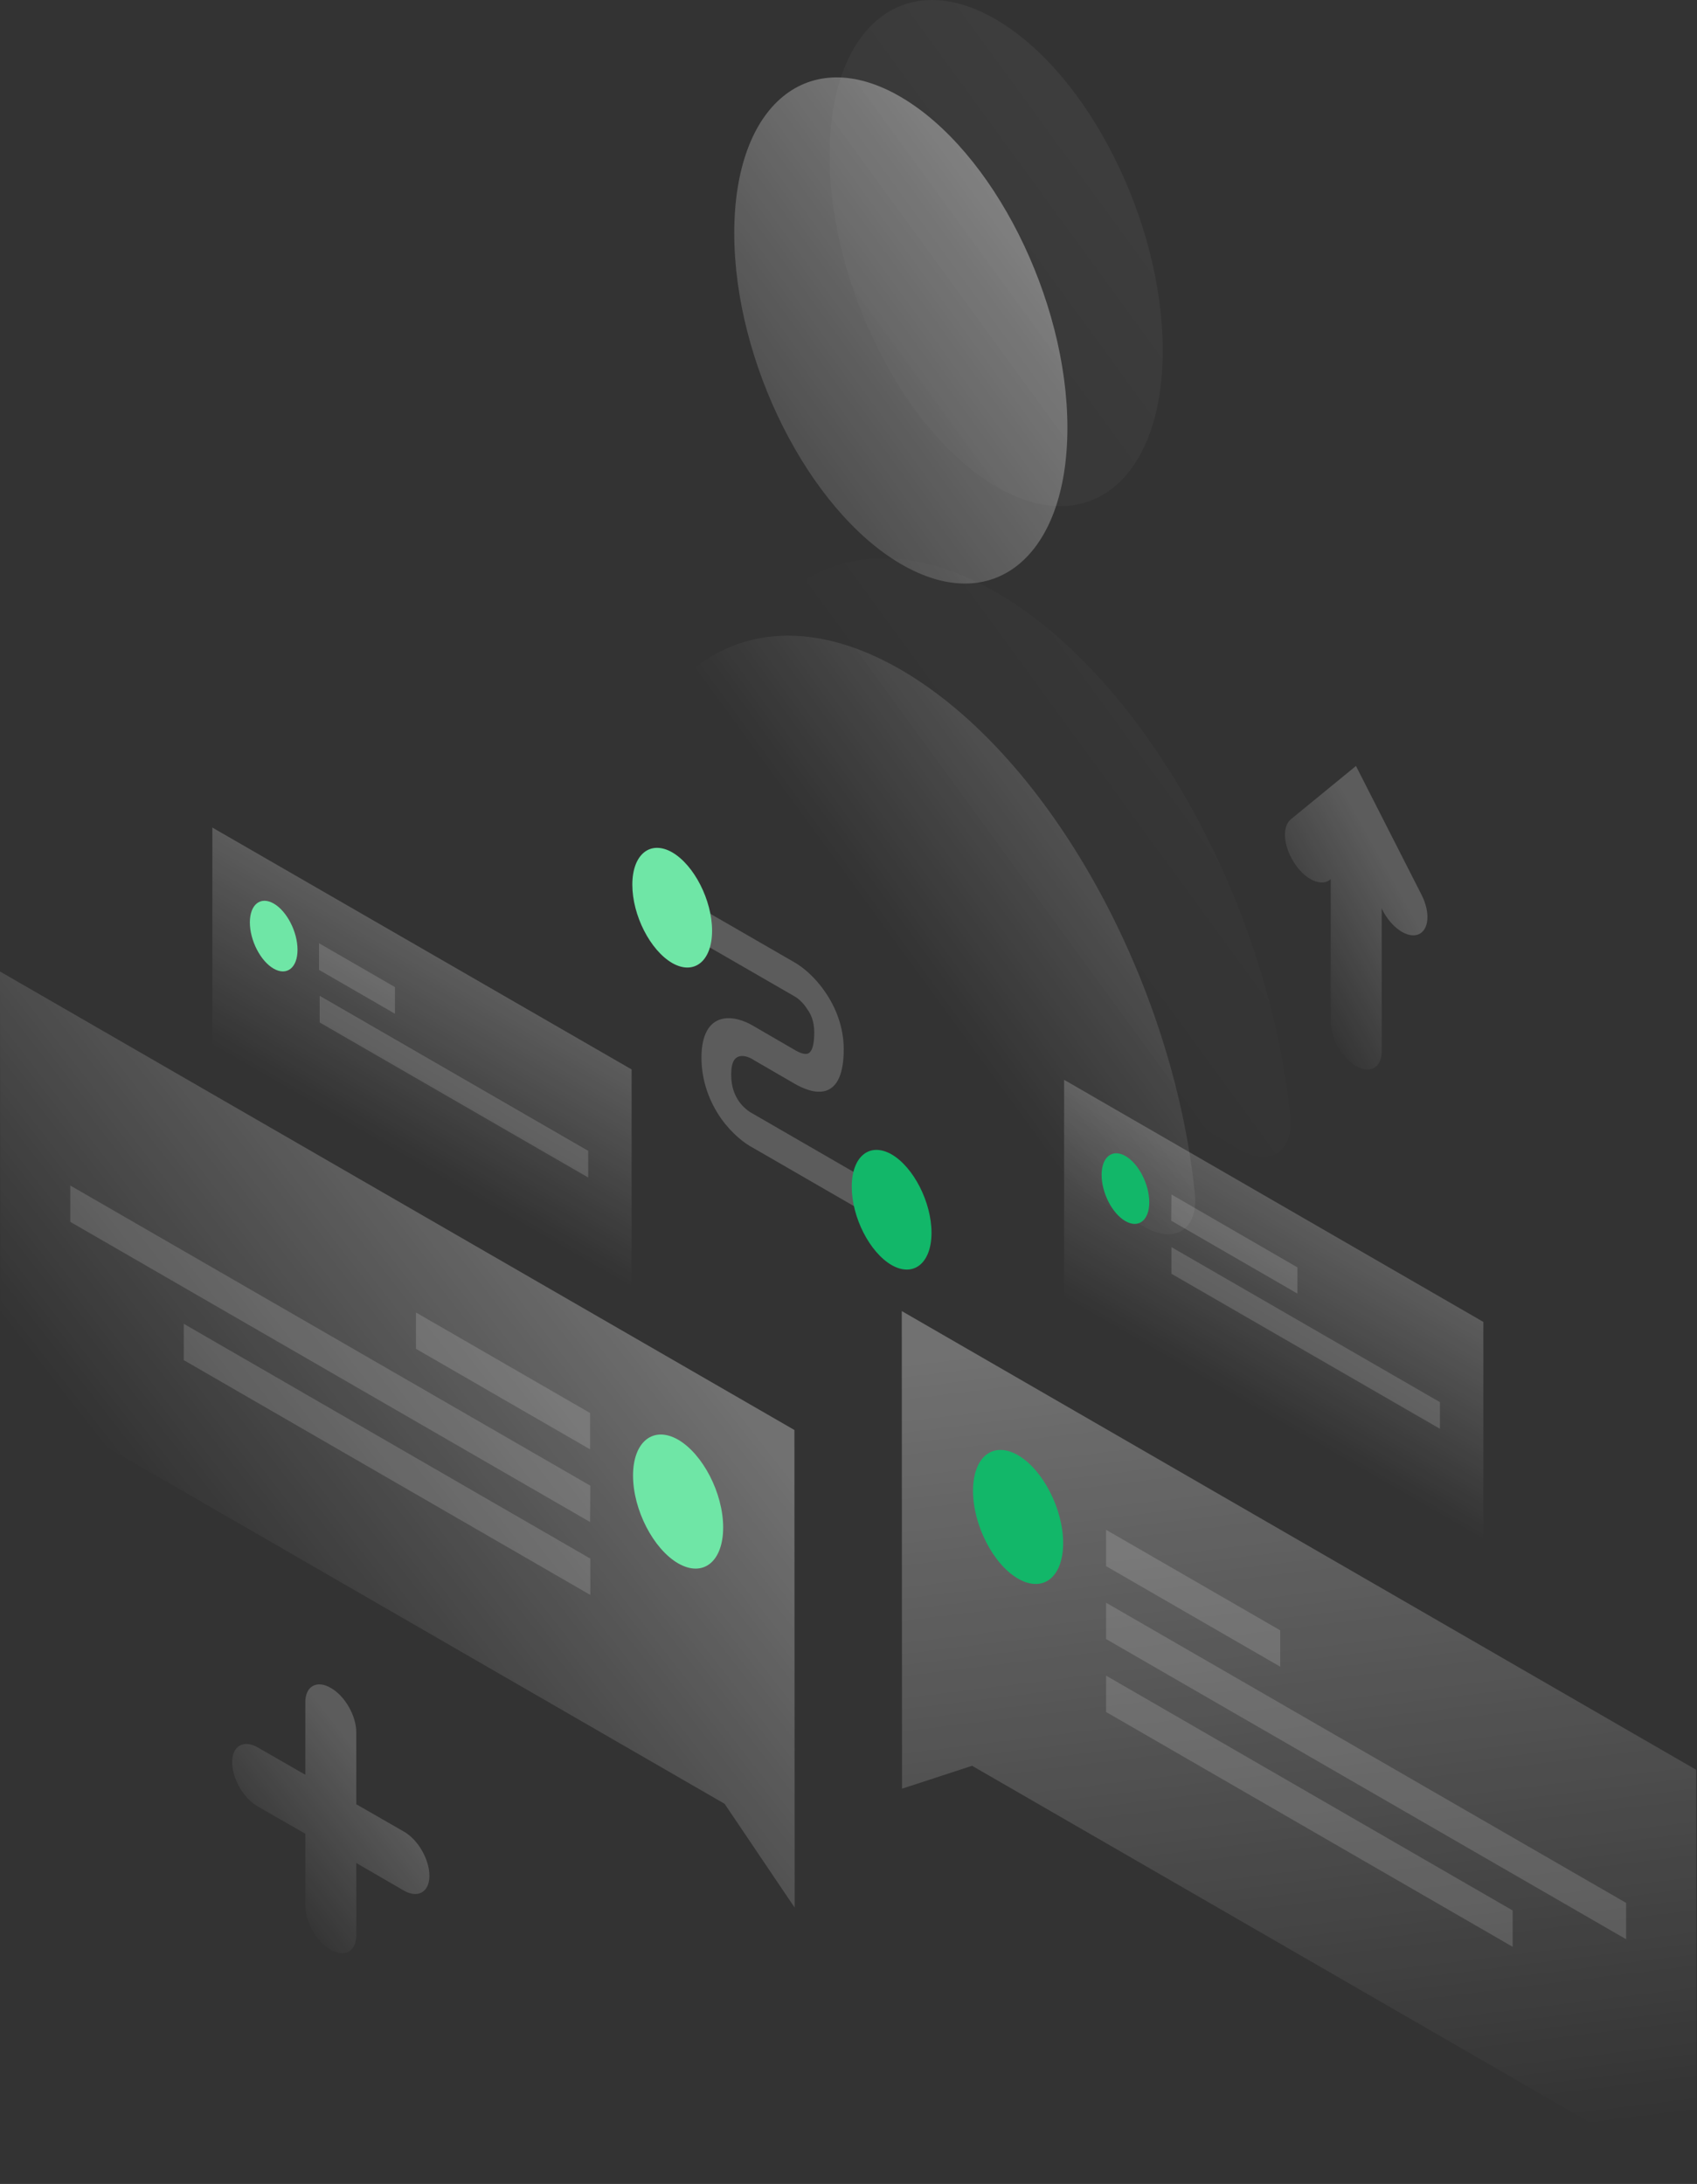 <svg width="272" height="350" viewBox="0 0 272 350" fill="none" xmlns="http://www.w3.org/2000/svg">
<rect x="0" y="0" width="272" height="350" fill="#333333" stroke="none"/>
<g clip-path="url(#clip0_682_2174)">
<path opacity="0.5" d="M144.577 107.437C120.79 93.558 101.125 106.53 97.646 136.481C97.04 141.662 100.974 148.507 105.776 151.306L183.378 196.611C188.181 199.41 192.114 197.141 191.509 191.241C188.03 157.319 168.327 121.316 144.577 107.437Z" fill="url(#paint0_linear_682_2174)"/>
<path opacity="0.5" d="M171.086 68.562C171.086 89.248 159.136 99.005 144.387 90.383C129.638 81.76 117.688 58.049 117.688 37.363C117.688 16.676 129.638 6.919 144.387 15.542C159.136 24.164 171.086 47.876 171.086 68.562Z" fill="url(#paint1_linear_682_2174)"/>
<path opacity="0.07" d="M159.855 95.035C136.067 81.156 116.402 94.127 112.923 124.079C112.318 129.26 116.251 136.105 121.054 138.903L198.655 184.209C203.458 187.007 207.391 184.738 206.786 178.839C203.307 144.916 183.642 108.914 159.855 95.035Z" fill="url(#paint2_linear_682_2174)"/>
<path opacity="0.07" d="M186.365 56.158C186.365 76.844 174.415 86.601 159.666 77.978C144.917 69.356 132.967 45.645 132.967 24.958C132.967 4.272 144.917 -5.485 159.666 3.138C174.415 11.76 186.365 35.471 186.365 56.158Z" fill="url(#paint3_linear_682_2174)"/>
<path opacity="0.2" d="M237.758 211.852L170.557 173.051V208.07L237.758 246.871V211.852Z" fill="url(#paint4_linear_682_2174)"/>
<path d="M184.209 192.678C184.209 195.553 182.508 196.914 180.39 195.704C178.272 194.494 176.57 191.166 176.57 188.292C176.57 185.418 178.272 184.056 180.39 185.266C182.508 186.476 184.209 189.804 184.209 192.678Z" fill="#12B769"/>
<path opacity="0.15" d="M187.764 191.432L207.959 203.117V207.315L187.727 195.629L187.764 191.432Z" fill="white"/>
<path opacity="0.15" d="M187.764 199.865L230.8 224.711V228.985L187.764 204.139V199.865Z" fill="white"/>
<path opacity="0.2" d="M101.237 171.388L34.035 132.625V167.644L101.237 206.445V171.388Z" fill="url(#paint5_linear_682_2174)"/>
<path d="M47.688 152.214C47.688 155.088 45.986 156.449 43.868 155.239C41.751 154.029 40.049 150.701 40.049 147.827C40.049 144.953 41.751 143.591 43.868 144.801C45.986 146.012 47.688 149.34 47.688 152.214Z" fill="#6FE6A6"/>
<path opacity="0.15" d="M51.129 151.156L63.306 158.19V162.464L51.129 155.43V151.156Z" fill="white"/>
<path opacity="0.15" d="M51.242 159.588L94.278 184.434V188.707L51.242 163.861V159.588Z" fill="white"/>
<path opacity="0.3" d="M144.539 210.113L271.871 283.631L271.908 350L155.809 282.988L144.577 286.656L144.539 210.113Z" fill="url(#paint6_linear_682_2174)"/>
<path d="M170.405 247.287C170.405 252.771 167.191 255.305 163.182 252.998C159.173 250.691 155.959 244.375 155.959 238.93C155.959 233.446 159.173 230.912 163.182 233.219C167.153 235.526 170.405 241.842 170.405 247.287Z" fill="#12B769"/>
<path opacity="0.15" d="M177.289 245.17L205.198 261.28V267.104L177.289 250.994V245.17Z" fill="white"/>
<path opacity="0.15" d="M177.289 256.855L260.639 304.959V310.783L177.289 262.679V256.855Z" fill="white"/>
<path opacity="0.15" d="M177.289 268.541L242.449 306.169V311.993L177.289 274.365V268.541Z" fill="white"/>
<path opacity="0.3" d="M127.332 229.173L0 155.693L0.038 222.063L116.138 289.076L127.369 305.715L127.332 229.173Z" fill="url(#paint7_linear_682_2174)"/>
<path d="M101.465 236.472C101.465 241.955 104.717 248.233 108.688 250.54C112.697 252.847 115.911 250.275 115.911 244.792C115.911 239.308 112.659 233.03 108.688 230.723C104.717 228.454 101.465 231.026 101.465 236.472Z" fill="#6FE6A6"/>
<path opacity="0.15" d="M94.581 226.45L66.672 210.34V216.164L94.581 232.274V226.45Z" fill="white"/>
<path opacity="0.15" d="M94.619 238.098L11.27 189.994V195.818L94.582 243.922L94.619 238.098Z" fill="white"/>
<path opacity="0.15" d="M94.619 249.783L29.459 212.154V217.978L94.619 255.607V249.783Z" fill="white"/>
<path opacity="0.2" d="M53.021 270.507C55.29 271.793 57.105 274.97 57.105 277.617V289.151L64.744 293.538C67.013 294.824 68.828 298.001 68.828 300.61C68.828 303.22 67.013 304.278 64.744 302.993L57.105 298.568V310.102C57.105 312.712 55.29 313.771 53.021 312.485C50.752 311.199 48.936 308.022 48.936 305.413V293.879L41.297 289.492C39.028 288.206 37.213 285.029 37.213 282.42C37.213 279.81 39.028 278.752 41.297 280.037L48.936 284.424V272.89C48.898 270.243 50.752 269.184 53.021 270.507Z" fill="url(#paint8_linear_682_2174)"/>
<path opacity="0.2" d="M217.338 122.754L227.851 143.402C229.288 146.239 229.061 149.075 227.322 149.756C225.582 150.436 223.011 148.659 221.574 145.823L221.46 145.558V168.475C221.46 171.085 219.645 172.144 217.376 170.858C215.107 169.534 213.292 166.395 213.292 163.786V140.869L213.178 140.982C211.741 142.154 209.132 140.944 207.43 138.259C205.69 135.574 205.463 132.473 206.9 131.301L217.338 122.754Z" fill="url(#paint9_linear_682_2174)"/>
<path opacity="0.2" d="M127.332 159.668L111.146 150.327V144.881L127.332 154.222C128.656 154.978 130.585 156.529 132.211 158.911C133.988 161.445 135.236 164.659 135.236 168.139C135.236 171.996 134.253 174.189 132.4 174.795C130.66 175.362 128.58 174.379 127.332 173.66L120.677 169.803L120.639 169.765C120.071 169.424 119.164 169.084 118.445 169.311C117.84 169.5 117.197 170.067 117.197 172.223C117.197 174.379 117.878 175.664 118.407 176.459C119.088 177.442 119.996 178.122 120.563 178.425L120.639 178.463L140.985 190.224V195.67L120.752 183.984C119.353 183.266 117.349 181.715 115.609 179.295C113.718 176.61 112.432 173.244 112.432 169.5C112.432 165.756 113.718 163.865 115.571 163.336C117.311 162.844 119.315 163.563 120.714 164.395L127.295 168.214C128.24 168.782 128.959 169.008 129.45 168.857C129.828 168.744 130.509 168.214 130.509 165.454C130.509 163.638 129.942 162.466 129.375 161.71C128.732 160.689 127.9 159.97 127.332 159.668Z" fill="white"/>
<path d="M114.134 149.155C114.134 154.033 111.26 156.34 107.743 154.336C104.226 152.294 101.352 146.697 101.352 141.78C101.352 136.902 104.226 134.595 107.743 136.599C111.26 138.642 114.134 144.276 114.134 149.155Z" fill="#6FE6A6"/>
<path d="M149.304 197.561C149.304 202.44 146.43 204.746 142.913 202.742C139.396 200.7 136.521 195.103 136.521 190.187C136.521 185.308 139.396 183.001 142.913 185.006C146.43 187.048 149.304 192.683 149.304 197.561Z" fill="#12B769"/>
</g>
<defs>
<linearGradient id="paint0_linear_682_2174" x1="242.705" y1="84.804" x2="146.102" y2="155.273" gradientUnits="userSpaceOnUse">
<stop stop-color="white"/>
<stop offset="1" stop-color="white" stop-opacity="0"/>
</linearGradient>
<linearGradient id="paint1_linear_682_2174" x1="193.473" y1="17.163" x2="96.87" y2="87.631" gradientUnits="userSpaceOnUse">
<stop stop-color="white"/>
<stop offset="1" stop-color="white" stop-opacity="0"/>
</linearGradient>
<linearGradient id="paint2_linear_682_2174" x1="257.988" y1="72.398" x2="161.385" y2="142.866" gradientUnits="userSpaceOnUse">
<stop stop-color="white"/>
<stop offset="1" stop-color="white" stop-opacity="0"/>
</linearGradient>
<linearGradient id="paint3_linear_682_2174" x1="208.759" y1="4.754" x2="112.156" y2="75.222" gradientUnits="userSpaceOnUse">
<stop stop-color="white"/>
<stop offset="1" stop-color="white" stop-opacity="0"/>
</linearGradient>
<linearGradient id="paint4_linear_682_2174" x1="211.731" y1="196.833" x2="196.572" y2="223.096" gradientUnits="userSpaceOnUse">
<stop stop-color="white"/>
<stop offset="1" stop-color="white" stop-opacity="0"/>
</linearGradient>
<linearGradient id="paint5_linear_682_2174" x1="75.21" y1="156.374" x2="60.051" y2="182.637" gradientUnits="userSpaceOnUse">
<stop stop-color="white"/>
<stop offset="1" stop-color="white" stop-opacity="0"/>
</linearGradient>
<linearGradient id="paint6_linear_682_2174" x1="199.231" y1="212.274" x2="215.695" y2="345.806" gradientUnits="userSpaceOnUse">
<stop stop-color="white"/>
<stop offset="1" stop-color="white" stop-opacity="0"/>
</linearGradient>
<linearGradient id="paint7_linear_682_2174" x1="99.566" y1="202.595" x2="33.812" y2="254.079" gradientUnits="userSpaceOnUse">
<stop stop-color="white"/>
<stop offset="1" stop-color="white" stop-opacity="0"/>
</linearGradient>
<linearGradient id="paint8_linear_682_2174" x1="60.907" y1="285.239" x2="41.107" y2="300.866" gradientUnits="userSpaceOnUse">
<stop stop-color="white"/>
<stop offset="1" stop-color="white" stop-opacity="0"/>
</linearGradient>
<linearGradient id="paint9_linear_682_2174" x1="224.811" y1="143.584" x2="205.63" y2="154.276" gradientUnits="userSpaceOnUse">
<stop stop-color="white"/>
<stop offset="1" stop-color="white" stop-opacity="0"/>
</linearGradient>
<clipPath id="clip0_682_2174">
<rect width="271.908" height="350" fill="white"/>
</clipPath>
</defs>
</svg>
